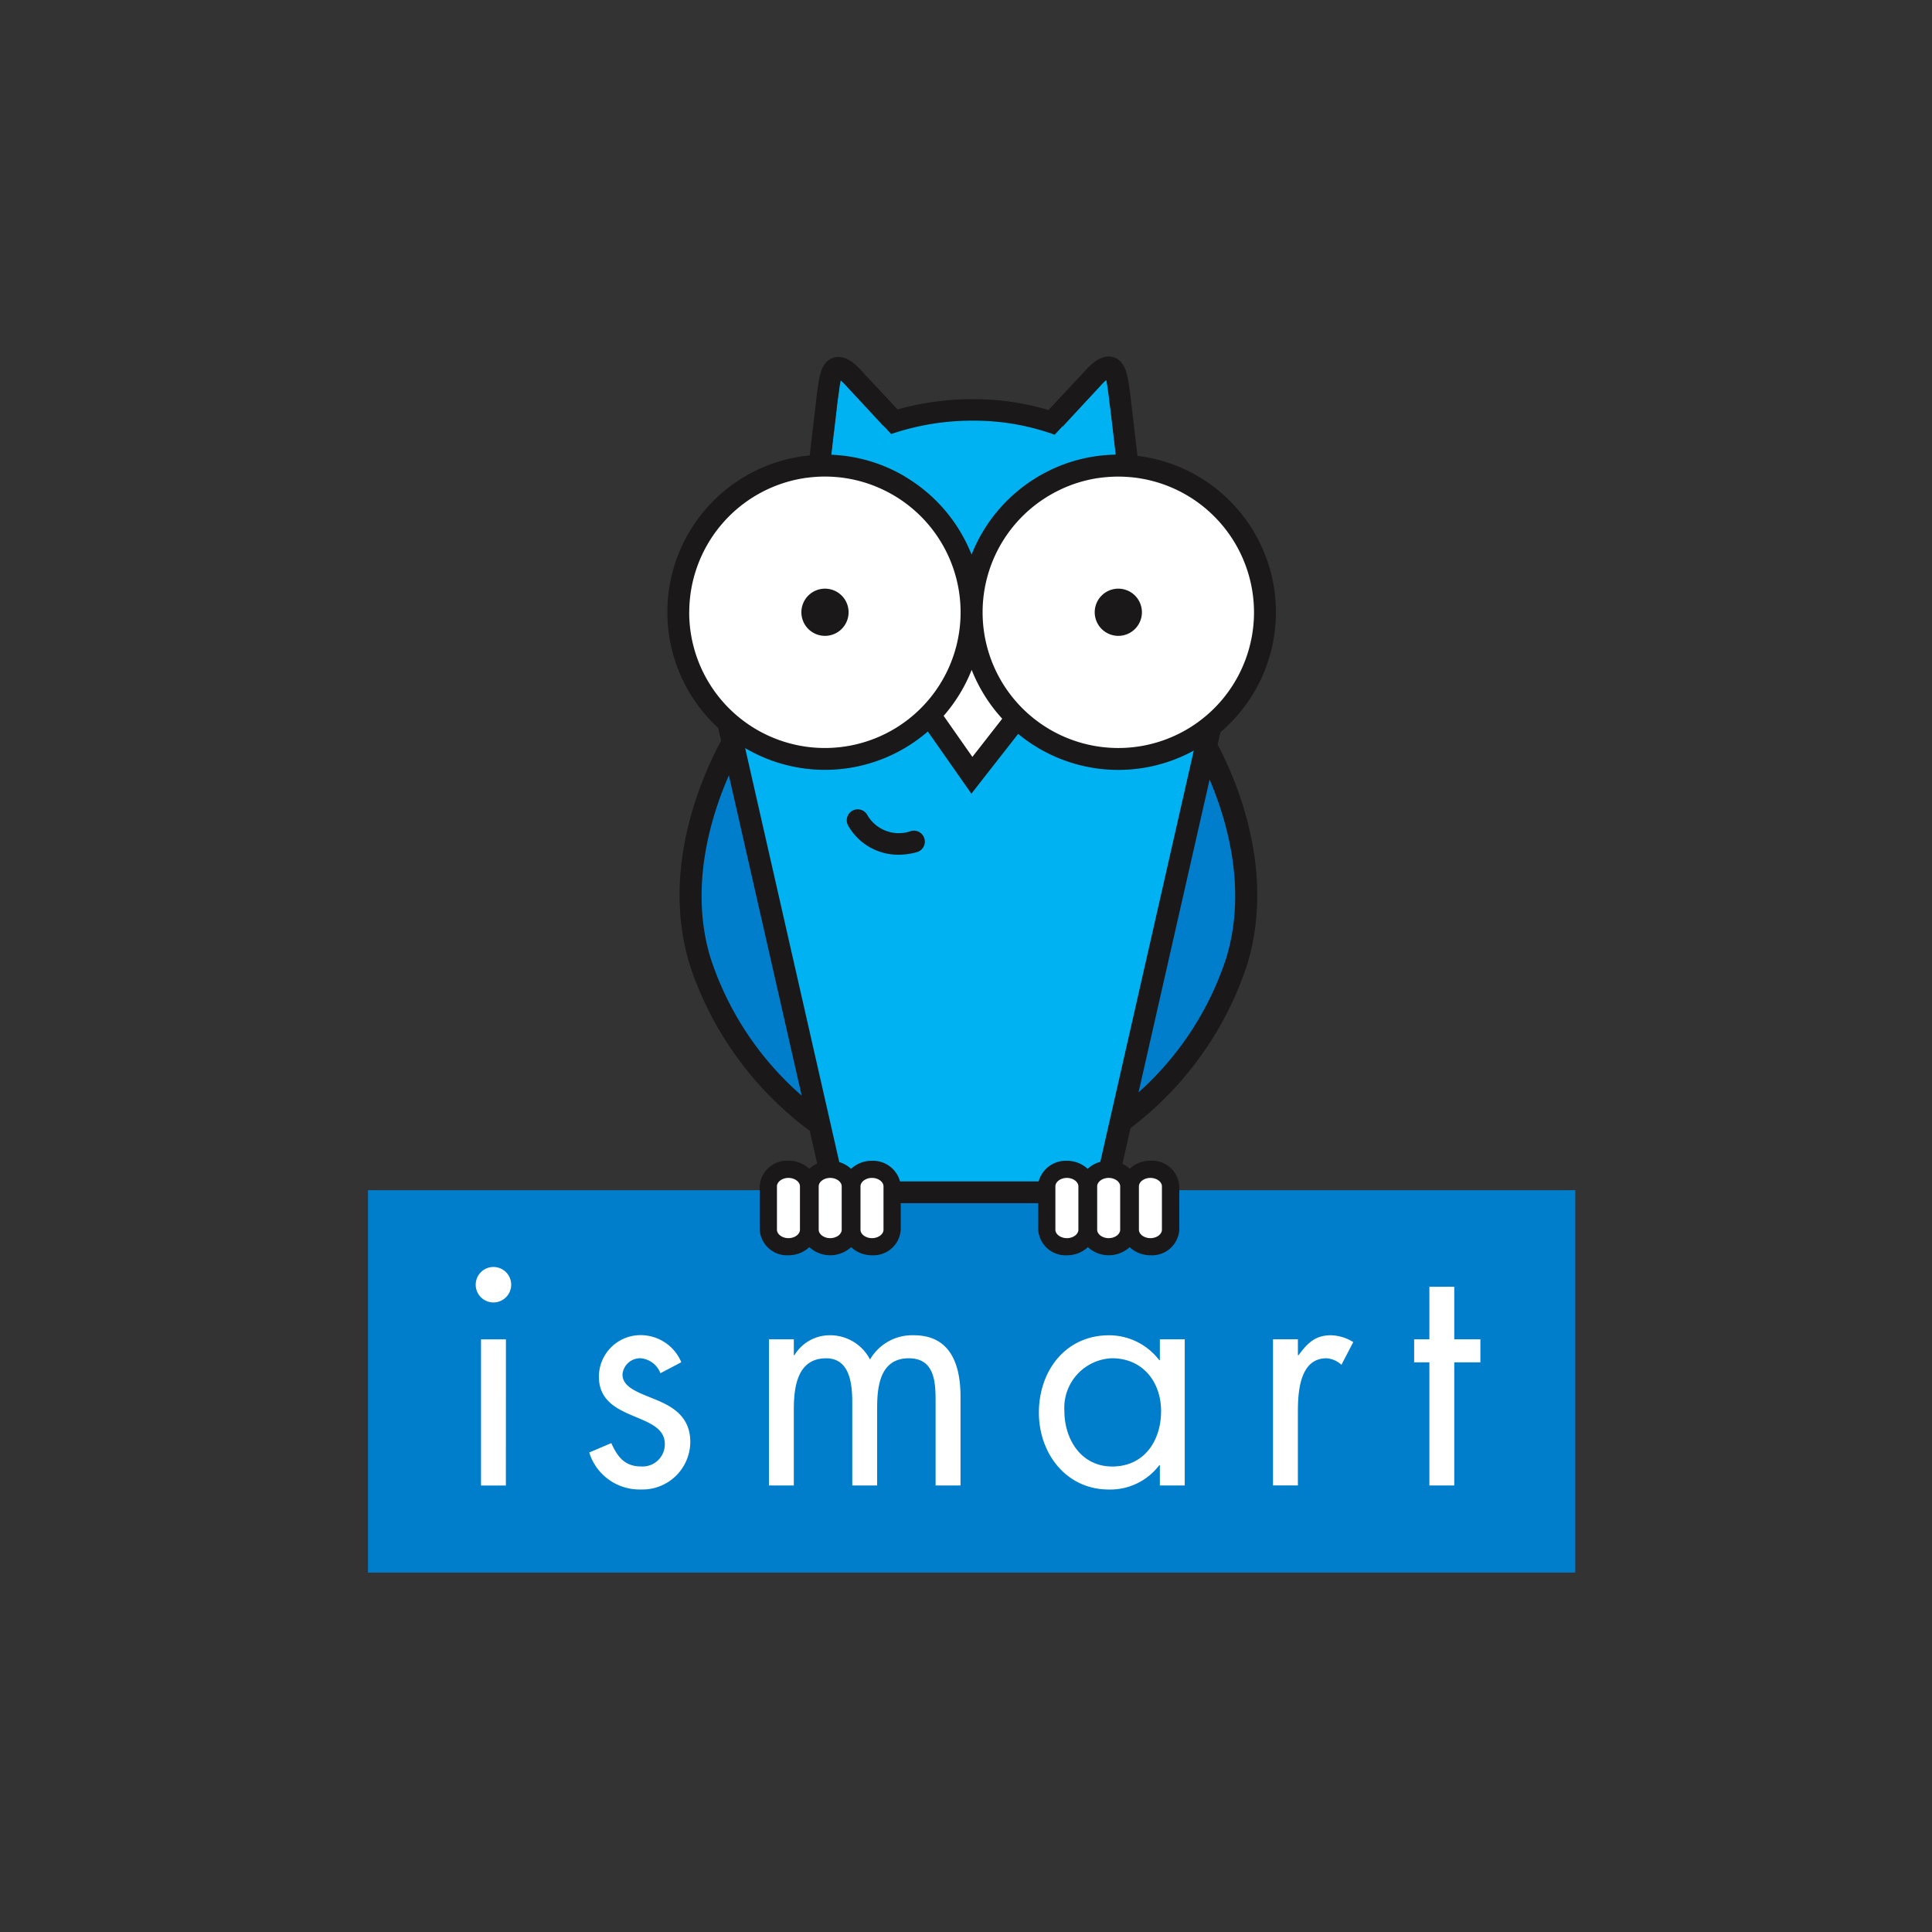<svg xmlns="http://www.w3.org/2000/svg" width="168" height="168" viewBox="0 0 168 168"><rect x="0" y="0" width="168" height="168" fill="#333333" stroke="none"/><defs><style>.a,.b{fill:#fff;}.a{stroke:#707070;opacity:0;}.c{fill:#007ecb;}.d{fill:#00b2f1;}.e{fill:#1a1818;}.f{stroke:none;}.g{fill:none;}</style></defs><g transform="translate(-362 -255)"><g class="a" transform="translate(362 255)"><rect class="f" width="168" height="168"/><rect class="g" x="0.5" y="0.5" width="167" height="167"/></g><g transform="translate(303.635 73.876)"><path class="b" d="M235.231,249.6a12.752,12.752,0,0,0-12.751,12.7h0a12.757,12.757,0,1,0-3.643,8.973l.073.131,3.594,5.124,3.824-4.894.042-.118a12.752,12.752,0,1,0,8.863-21.919Z" transform="translate(-79.623 -27.992)"/><rect class="c" width="104.984" height="33.249" transform="translate(90.364 284.621)"/><g transform="translate(99.732 291.258)"><path class="b" d="M130.456,526.289a1.542,1.542,0,1,1-3.083,0,1.542,1.542,0,0,1,3.083,0Zm-.46,17.5h-2.163v-12.71H130Z" transform="translate(-127.373 -524.748)"/><path class="b" d="M172.558,551.656a2.03,2.03,0,0,0-1.731-1.3,1.54,1.54,0,0,0-1.568,1.405c0,1.163,1.46,1.6,2.947,2.217s2.948,1.515,2.948,3.651a4.158,4.158,0,0,1-4.3,4.137,4.569,4.569,0,0,1-4.488-3.218l1.919-.812c.541,1.19,1.163,2.029,2.6,2.029a1.933,1.933,0,0,0,2.055-1.948c0-2.839-5.733-1.865-5.733-5.868a3.622,3.622,0,0,1,3.786-3.6,3.84,3.84,0,0,1,3.38,2.353Z" transform="translate(-156.496 -542.381)"/><path class="b" d="M230.273,550.087h.054a3.588,3.588,0,0,1,3.056-1.73,3.9,3.9,0,0,1,3.515,2.109,4.233,4.233,0,0,1,3.813-2.109c3.245,0,4.056,2.65,4.056,5.327v7.734H242.6v-7.382c0-1.65-.108-3.677-2.325-3.677-2.488,0-2.758,2.406-2.758,4.326v6.733h-2.163V554.2c0-1.569-.189-3.84-2.271-3.84-2.542,0-2.812,2.568-2.812,4.488v6.571H228.11v-12.71h2.163Z" transform="translate(-202.611 -542.381)"/><path class="b" d="M333.517,561.418h-2.163V559.66H331.3a5.343,5.343,0,0,1-4.381,2.11c-3.732,0-6.084-3.164-6.084-6.679,0-3.624,2.3-6.733,6.111-6.733a5.5,5.5,0,0,1,4.354,2.163h.054v-1.812h2.163Zm-10.465-6.49c0,2.488,1.46,4.841,4.164,4.841,2.785,0,4.245-2.245,4.245-4.813,0-2.542-1.595-4.6-4.272-4.6A4.308,4.308,0,0,0,323.052,554.928Z" transform="translate(-271.864 -542.381)"/><path class="b" d="M403.438,550.087h.054c.757-1,1.406-1.73,2.812-1.73a3.827,3.827,0,0,1,1.947.595l-1.028,1.974a2.107,2.107,0,0,0-1.3-.567c-2.379,0-2.487,3.055-2.487,4.7v6.355h-2.164v-12.71h2.164Z" transform="translate(-331.943 -542.381)"/><path class="b" d="M453.238,548.971h-2.163V538.263H449.75v-2h1.325v-4.57h2.163v4.57h2.272v2h-2.272Z" transform="translate(-368.148 -529.934)"/></g><g transform="translate(118.418 244.537)"><path class="c" d="M218.1,340.474l-.074-.3s-.041.063-.109.172C217.977,340.39,218.038,340.432,218.1,340.474Z" transform="translate(-213.683 -340.174)"/><path class="c" d="M204.855,344.743c-1.608,2.92-5.329,10.96-2.809,19.1a28.734,28.734,0,0,0,10.356,14.1Z" transform="translate(-201.194 -343.586)"/></g><g transform="translate(155.609 244.537)"><path class="c" d="M374.951,340.474l.074-.3s.041.063.109.172C375.073,340.39,375.012,340.432,374.951,340.474Z" transform="translate(-368.159 -340.174)"/><path class="c" d="M355.665,344.743c1.608,2.92,5.329,10.96,2.809,19.1a28.735,28.735,0,0,1-10.356,14.1Z" transform="translate(-348.118 -343.586)"/></g><g transform="translate(121.679 214.015)"><path class="d" d="M244.879,227.206c.208-.01.416-.016.626-.016a12.753,12.753,0,0,1,12.752,12.7h0a12.752,12.752,0,0,1,12.751-12.7c.342,0,.679.017,1.014.044-.417-.338-.851-.68-1.313-1.027l.107-.009-.787-6.6s-2.5,2.726-3.83,4.182a21.535,21.535,0,0,0-7.726-1.426,22.608,22.608,0,0,0-7.927,1.354c-1.349-1.479-3.731-4.073-3.731-4.073l-.788,6.6h.005c-.322.255-.641.52-.951.808C245.084,227.044,245.008,227.1,244.879,227.206Z" transform="translate(-237.082 -219.594)"/><path class="d" d="M248.006,339.066a12.708,12.708,0,0,1-8.863-3.588l-.042.118-3.824,4.894-3.594-5.124-.073-.131a12.743,12.743,0,0,1-17.532.648l9.289,40.87h23.455l8.789-38.67a21.342,21.342,0,0,0,.681-2.079A12.7,12.7,0,0,1,248.006,339.066Z" transform="translate(-214.077 -305.964)"/></g><g transform="translate(125.173 282.806)"><path class="b" d="M231.376,496.61a1.632,1.632,0,0,1-1.75,1.481h0a1.632,1.632,0,0,1-1.749-1.481v-3.769a1.632,1.632,0,0,1,1.749-1.481h0a1.632,1.632,0,0,1,1.75,1.481Z" transform="translate(-227.877 -491.361)"/><path class="b" d="M245.731,496.61a1.632,1.632,0,0,1-1.749,1.481h0a1.632,1.632,0,0,1-1.75-1.481v-3.769a1.632,1.632,0,0,1,1.75-1.481h0a1.632,1.632,0,0,1,1.749,1.481Z" transform="translate(-238.598 -491.361)"/><path class="b" d="M260.088,496.61a1.632,1.632,0,0,1-1.75,1.481h0a1.632,1.632,0,0,1-1.75-1.481v-3.769a1.632,1.632,0,0,1,1.75-1.481h0a1.632,1.632,0,0,1,1.75,1.481Z" transform="translate(-249.32 -491.361)"/><path class="b" d="M327.039,496.61a1.632,1.632,0,0,1-1.749,1.481h0a1.633,1.633,0,0,1-1.75-1.481v-3.769a1.633,1.633,0,0,1,1.75-1.481h0a1.632,1.632,0,0,1,1.749,1.481Z" transform="translate(-299.325 -491.361)"/><path class="b" d="M341.4,496.61a1.633,1.633,0,0,1-1.75,1.481h0a1.633,1.633,0,0,1-1.75-1.481v-3.769a1.633,1.633,0,0,1,1.75-1.481h0a1.633,1.633,0,0,1,1.75,1.481Z" transform="translate(-310.047 -491.361)"/><path class="b" d="M355.753,496.61a1.632,1.632,0,0,1-1.75,1.481h0a1.633,1.633,0,0,1-1.75-1.481v-3.769a1.633,1.633,0,0,1,1.75-1.481h0a1.632,1.632,0,0,1,1.75,1.481Z" transform="translate(-320.77 -491.361)"/></g><g transform="translate(116.397 212.124)"><path class="e" d="M241.307,244.785a13.692,13.692,0,0,0-4.778-23.493l0,0a13.612,13.612,0,0,0-2.445-.529l-.64-5.458-.006-.04c-.022-.133-.041-.278-.061-.427-.14-1.037-.315-2.327-1.387-2.649-1-.3-1.911.551-2.568,1.3l-3.054,3.268-.019.024a22.556,22.556,0,0,0-6.468-.945,24.531,24.531,0,0,0-6.659.887l-2.962-3.172c-.678-.777-1.585-1.628-2.589-1.327-1.072.321-1.246,1.612-1.387,2.649-.02.149-.039.294-.061.427l-.637,5.423-.041.005c-.111.011-.221.026-.332.04s-.239.03-.358.047c-.1.015-.194.032-.29.049-.129.022-.257.045-.385.071l-.1.019v0a13.694,13.694,0,0,0-6.453,23.474l.253,1.112c-1.762,3.273-5.262,11.282-2.709,19.535a29.417,29.417,0,0,0,10.418,14.381l.647,2.846h0a2.517,2.517,0,0,0-.686.458,2.634,2.634,0,0,0-1.817-.705,2.375,2.375,0,0,0-2.495,2.226v3.769a2.375,2.375,0,0,0,2.495,2.227,2.634,2.634,0,0,0,1.817-.705,2.693,2.693,0,0,0,3.634,0,2.635,2.635,0,0,0,1.817.705,2.376,2.376,0,0,0,2.5-2.227v-2.3h11.956v2.3a2.376,2.376,0,0,0,2.5,2.227,2.632,2.632,0,0,0,1.816-.705,2.693,2.693,0,0,0,3.634,0,2.634,2.634,0,0,0,1.817.705,2.375,2.375,0,0,0,2.5-2.227v-3.769a2.375,2.375,0,0,0-2.5-2.226,2.634,2.634,0,0,0-1.817.7,2.52,2.52,0,0,0-.632-.434l.005,0,.7-3.1A29.316,29.316,0,0,0,243.6,265.08c2.475-8-.736-15.767-2.54-19.217Zm-36.57,43.27c0,.4-.46.735-1,.735s-1-.337-1-.735v-3.769c0-.4.46-.735,1-.735s1,.336,1,.735Zm29.475-3.769c0-.4.46-.735,1-.735s1,.336,1,.735v3.769c0,.4-.46.735-1,.735s-1-.337-1-.735Zm10.008-49.923A11.8,11.8,0,1,1,225.8,224.6h0c.083-.057.168-.111.253-.166l.14-.09c.085-.053.171-.1.258-.156l.177-.1c.083-.047.167-.094.251-.139s.153-.079.23-.118q.186-.094.375-.182c.083-.039.167-.077.251-.114s.149-.063.224-.094.178-.072.267-.106c.069-.026.138-.053.208-.078q.211-.076.427-.145l.152-.046c.128-.038.256-.075.385-.11l.182-.046q.175-.044.353-.082l.168-.036c.171-.034.343-.066.517-.093l.03,0c.167-.025.335-.046.5-.064l.156-.015c.135-.013.271-.023.407-.031l.152-.009c.183-.008.366-.014.551-.014s.36.006.538.014l.164.009c.127.007.253.017.378.029.06.005.12.01.179.016q.232.025.46.058c.093.014.186.03.278.046l.2.035c.107.02.215.042.321.065l.069.016q.375.085.741.192A11.819,11.819,0,0,1,244.22,234.364Zm-21.894,9.257h0l-2.595,3.321-2.5-3.568a13.745,13.745,0,0,0,2.438-4A13.75,13.75,0,0,0,222.326,243.621ZM207.7,218.673l.137-1.165.12-1.051,0,0,.072-.614.01-.012.03-.257c.023-.142.044-.3.065-.453.033-.244.085-.628.152-.911a5.566,5.566,0,0,1,.584.591l3.8,4.064a21.919,21.919,0,0,1,7.211-1.162,20.621,20.621,0,0,1,7,1.222l1.393-1.476,2.531-2.708a5.319,5.319,0,0,1,.562-.569c.067.283.119.667.152.911.022.158.042.311.065.453l.092.782.062.433.458,3.908a13.591,13.591,0,0,0-4.968,1.019l-.079.033q-.359.15-.708.32l-.089.045c-.234.116-.466.237-.692.366l-.018.011c-.214.122-.423.251-.629.384l-.125.081-.061.039,0,0a13.781,13.781,0,0,0-5.168,6.392,13.774,13.774,0,0,0-5.808-6.789l0-.009a13.6,13.6,0,0,0-6.385-1.884l.228-1.994Zm-12.589,15.691a11.817,11.817,0,0,1,9.624-11.6q.257-.048.517-.086l.031,0c.167-.023.335-.044.5-.06l.162-.012c.129-.011.257-.022.387-.028.191-.009.382-.015.575-.015s.364.006.545.014l.145.008q.214.013.426.033l.126.011q.257.027.512.065l.15.025q.183.03.363.065l.193.039q.182.039.362.084.136.033.27.07c.1.028.207.057.309.088.084.025.167.052.25.079l.213.072q.489.17.958.381l.107.049q.164.076.325.156l.018.009a11.8,11.8,0,1,1-17.073,10.553Zm1.877,30.152c-1.9-6.124-.048-12.273,1.569-15.973l6.331,27.853A26.95,26.95,0,0,1,196.991,264.516Zm11.38,23.539c0,.4-.46.735-1,.735s-1-.337-1-.735v-3.769c0-.4.46-.735,1-.735s1,.336,1,.735Zm3.634,0c0,.4-.46.735-1,.735s-1-.337-1-.735v-3.769c0-.4.46-.735,1-.735s1,.336,1,.735Zm16.947,0c0,.4-.46.735-1,.735s-1-.337-1-.735v-3.769c0-.4.46-.735,1-.735s1,.336,1,.735Zm3.634,0c0,.4-.46.735-1,.735s-1-.337-1-.735v-3.769c0-.4.46-.735,1-.735s1,.336,1,.735Zm-1.728-5.9h0a2.567,2.567,0,0,0-1.1.608,2.633,2.633,0,0,0-1.816-.7,2.445,2.445,0,0,0-2.447,1.791H213.448c0,.009,0,.019,0,.029a2.439,2.439,0,0,0-2.452-1.82,2.635,2.635,0,0,0-1.817.7,2.554,2.554,0,0,0-1.024-.588l-8.183-36a13.666,13.666,0,0,0,15.884-1.443l3.788,5.408,4.066-5.2a13.669,13.669,0,0,0,15.273,1.452Zm10.923-17.642a26.769,26.769,0,0,1-7.6,11.6l6.183-27.207C241.945,252.641,243.616,258.59,241.782,264.516Z" transform="translate(-193.208 -212.124)"/><path class="e" d="M241.3,295.982a2.052,2.052,0,1,0-2.052-2.052A2.052,2.052,0,0,0,241.3,295.982Z" transform="translate(-227.594 -271.69)"/><path class="e" d="M260.412,369.541a3.157,3.157,0,0,1-3.8-1.385.953.953,0,0,0-1.691.879,5.007,5.007,0,0,0,4.392,2.568,6.1,6.1,0,0,0,1.593-.221.953.953,0,1,0-.5-1.84Z" transform="translate(-239.221 -328.278)"/><path class="e" d="M342.062,291.878a2.052,2.052,0,1,0,2.053,2.053A2.053,2.053,0,0,0,342.062,291.878Z" transform="translate(-302.85 -271.69)"/></g></g></g></svg>